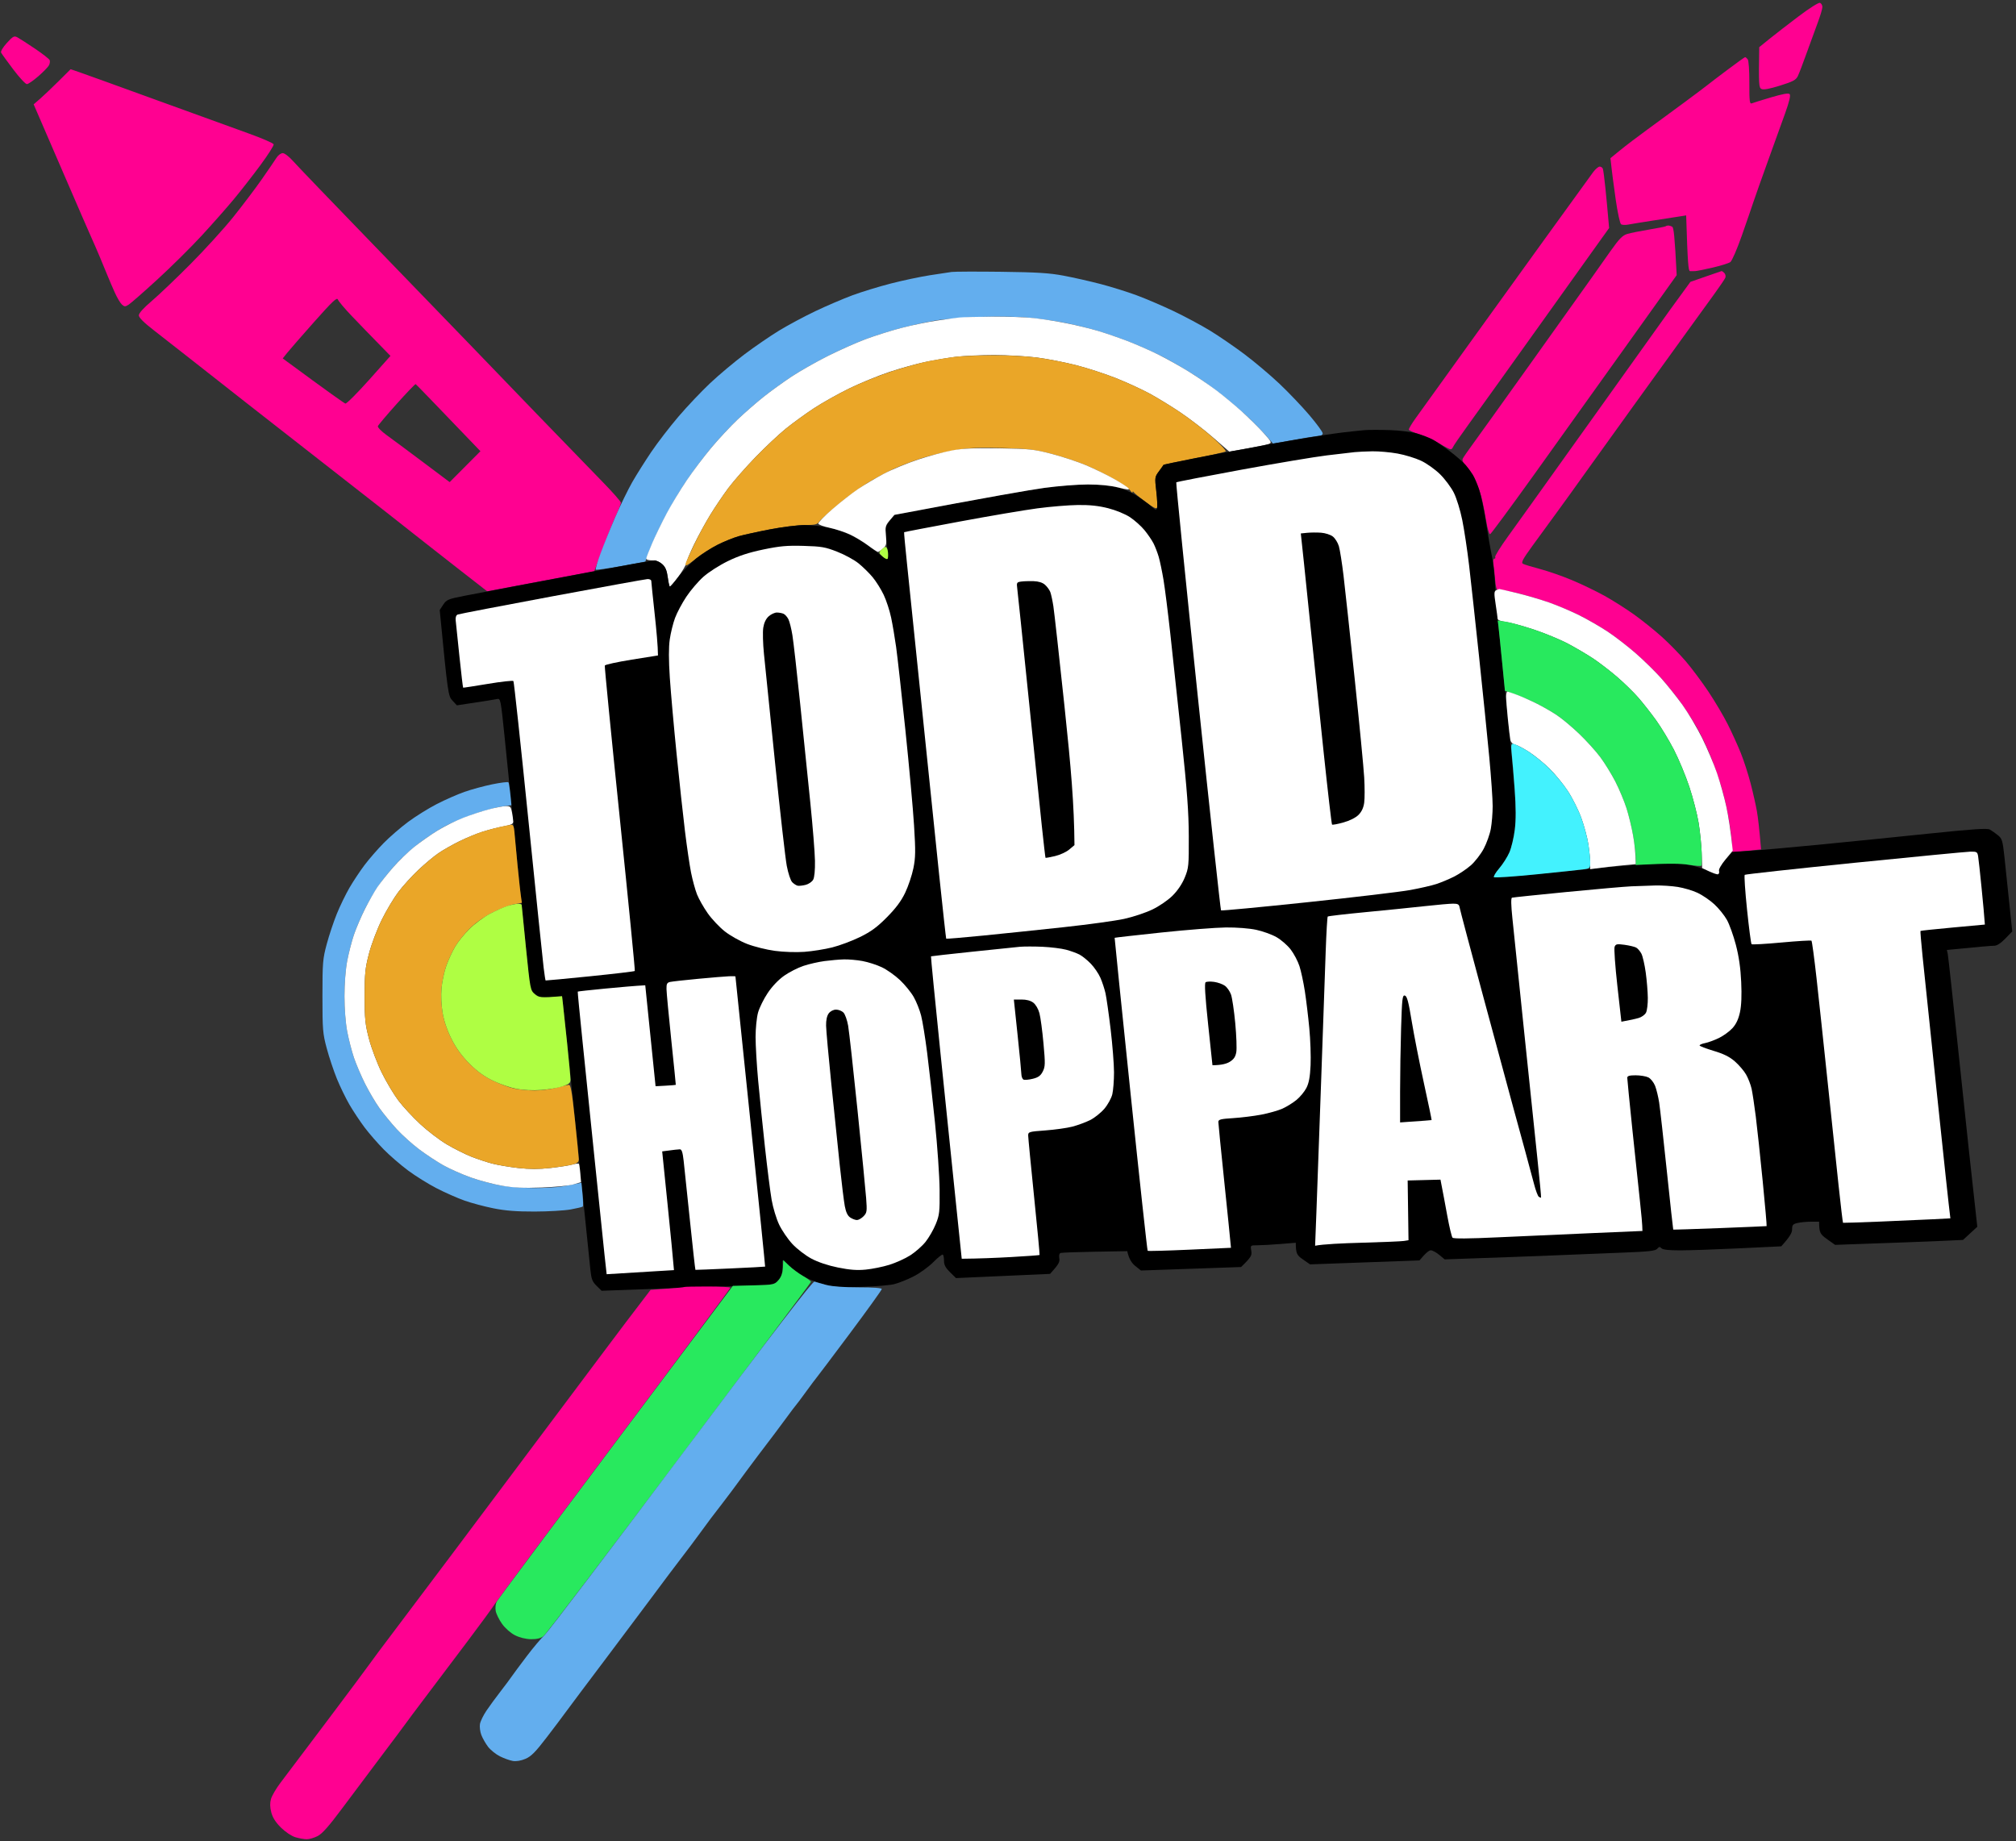 <svg xmlns="http://www.w3.org/2000/svg" viewBox="0 0 1198 1094" width="1198" height="1094">
	<rect x="0" y="0" width="1198" height="1094" fill="#333333" stroke="none"/>
	<style>
		tspan { white-space:pre }
		.shp0 { fill: #ff0191 } 
		.shp1 { fill: #63aeee } 
		.shp2 { fill: #ffffff } 
		.shp3 { fill: #eaa628 } 
		.shp4 { fill: #000000 } 
		.shp5 { fill: #affe43 } 
		.shp6 { fill: #28e95e } 
		.shp7 { fill: #43f2fe } 
	</style>
	<g id="Background copy">
		<path id="Path 0" fill-rule="evenodd" class="shp0" d="M1081.51 1.69C1082.28 1.98 1082.93 3.07 1082.95 4.11C1082.98 5.15 1081.69 9.49 1080.08 13.75C1078.48 18.01 1075.48 26.22 1073.42 32C1071.36 37.78 1069.07 43.74 1068.34 45.25C1067.22 47.54 1065.45 48.48 1057.75 50.88C1051.48 52.84 1047.94 53.48 1046.75 52.88C1045.21 52.11 1045.03 50.55 1045.42 28.03L1051.46 23.14C1054.78 20.45 1062.59 14.41 1068.81 9.71C1075.15 4.91 1080.73 1.39 1081.51 1.69ZM10.33 22.19C11.52 22.82 16.23 25.84 20.78 28.91C25.34 31.99 29.27 35.06 29.53 35.75C29.79 36.44 29.61 37.79 29.14 38.75C28.66 39.71 25.85 42.62 22.89 45.22C19.92 47.81 16.82 49.96 16 49.99C15.18 50.02 11.53 46.1 7.89 41.27C4.26 36.45 0.99 31.94 0.64 31.25C0.28 30.54 1.77 28.06 4.08 25.52C7.71 21.54 8.4 21.17 10.33 22.19ZM1037 33.96C1037.28 33.93 1037.97 34.49 1038.55 35.21C1039.16 35.96 1039.57 41.81 1039.55 49.26C1039.51 60.22 1039.71 61.93 1041 61.41C1041.83 61.08 1047 59.47 1052.5 57.84C1059.47 55.78 1062.8 55.2 1063.5 55.94C1064.17 56.65 1063.3 60.34 1060.83 67.25C1058.81 72.89 1054.15 85.83 1050.47 96C1046.8 106.17 1042.97 116.97 1041.97 120C1040.97 123.03 1037.87 132.03 1035.07 140C1032.28 147.97 1029.21 155.06 1028.25 155.74C1027.29 156.42 1022.67 157.87 1018 158.96C1013.33 160.05 1008.6 161.01 1007.5 161.09C1006.4 161.17 1004.94 161.18 1004.25 161.12C1003.33 161.03 1002.87 156.68 1002 128L998.75 128.52C996.96 128.81 989.88 129.91 983 130.96C976.13 132.01 969.15 133.14 967.5 133.47C965.85 133.79 963.97 133.7 963.31 133.28C962.66 132.85 961.22 126.2 960.12 118.5C959.02 110.8 957.86 102.14 957 94L962.81 89.25C966 86.64 973.25 81.13 978.93 77C984.6 72.88 994.7 65.46 1001.37 60.52C1008.04 55.58 1014.17 50.97 1015 50.27C1015.83 49.57 1021 45.63 1026.5 41.51C1032 37.39 1036.72 33.99 1037 33.96ZM41.96 41.13L47.23 42.93C50.13 43.92 70.5 51.28 92.5 59.28C114.5 67.28 139.19 76.23 147.37 79.17C155.55 82.1 162.41 85.06 162.62 85.75C162.83 86.44 159.25 92.06 154.67 98.25C150.1 104.44 142.98 113.55 138.86 118.5C134.74 123.45 126.2 133.13 119.87 140C113.54 146.88 101.72 158.57 93.61 166C85.5 173.43 77.8 180.18 76.51 181C74.42 182.33 73.97 182.33 72.47 181C71.54 180.18 69.66 177.03 68.29 174C66.92 170.97 64.99 166.47 63.99 164C63 161.53 60.86 156.35 59.23 152.5C57.61 148.65 55.36 143.47 54.23 141C53.1 138.53 46.45 123.22 39.45 107C32.46 90.78 25.22 74.01 20 62L23.75 58.76C25.81 56.97 30.75 52.28 34.73 48.32M168.02 91C169.13 91 171.86 93.11 174.25 95.82C176.59 98.47 198.52 121.31 222.99 146.57C247.45 171.83 272.65 197.9 278.99 204.5C285.32 211.11 303.32 229.78 318.98 246C334.65 262.23 352.3 280.45 358.22 286.5C364.13 292.55 368.97 298.06 368.98 298.75C368.99 299.44 367.59 303.04 365.87 306.75C364.15 310.46 360.58 319.35 353.12 339.5L341.81 341.62C335.59 342.78 321.27 345.46 289.5 351.38L273 338.53C263.93 331.46 254.93 324.41 253 322.87C251.07 321.32 240.72 313.17 230 304.75C219.28 296.33 202.63 283.32 193 275.83C183.38 268.34 163.35 252.69 148.5 241.05C133.65 229.4 116.83 216.19 111.12 211.69C105.41 207.18 96.63 200.33 91.62 196.44C85.51 191.72 82.5 188.73 82.5 187.39C82.5 186.13 85.28 183.03 90 179.02C94.13 175.53 104.49 165.65 113.03 157.08C121.57 148.51 133.07 135.88 138.59 129C144.1 122.13 151.76 112 155.6 106.5C159.44 101 163.36 95.26 164.31 93.75C165.26 92.24 166.93 91 168.02 91ZM170.75 209.57L168 213C195.91 233.54 204.57 239.64 205.26 239.81C205.94 239.97 212.24 233.67 219.27 225.81L232.03 211.5C219.9 199.1 213.04 191.99 208.94 187.69C204.85 183.4 201.19 179.05 200.81 178.03C200.25 176.52 197.67 178.94 186.81 191.16C179.49 199.39 172.26 207.68 170.75 209.57ZM224.55 253.25C224.31 253.94 226.67 256.34 229.8 258.6C232.94 260.85 242.63 268.05 251.36 274.6L267.21 286.5L285.5 268.13C256.06 237.42 247.28 228.39 247 228.26C246.72 228.13 241.65 233.42 235.74 240.01C229.83 246.6 224.8 252.56 224.55 253.25ZM950.61 99C951.37 99 952.22 99.56 952.48 100.25C952.75 100.94 953.45 106.22 954.03 112C954.62 117.78 955.35 125.42 956.21 135.5L945.83 150C940.12 157.97 930.06 172.06 923.47 181.3C916.89 190.54 908.8 201.85 905.5 206.44C902.2 211.02 895.45 220.46 890.5 227.42C885.55 234.38 877.51 245.56 872.64 252.28C867.76 259 863.6 265.06 863.39 265.75C863.17 266.44 862.55 267 862 267C861.45 267 858.41 265.42 855.25 263.49C852.09 261.56 846.8 259.13 843.5 258.09C840.2 257.05 837.37 255.82 837.21 255.35C837.05 254.88 838.87 251.8 841.25 248.5C843.64 245.2 848.98 237.78 853.13 232C857.27 226.22 867.64 211.82 876.15 200C884.67 188.18 903.49 162.07 917.98 142C932.46 121.92 945.42 104.04 946.76 102.25C948.11 100.46 949.84 99 950.61 99ZM991.42 134.02C992.01 134.02 993.06 134.36 993.74 134.77C994.56 135.26 995.2 140.11 996.37 163.5L966.38 205.5C949.89 228.6 925.17 263.16 911.45 282.29C897.73 301.42 886.05 317.24 885.5 317.43C884.95 317.62 883.91 314.12 883.19 309.64C882.46 305.16 881.19 298.8 880.35 295.5C879.52 292.2 877.71 287.25 876.34 284.5C874.98 281.75 872.65 278.27 871.18 276.78C869.41 274.98 868.75 273.54 869.25 272.53C869.66 271.69 872.07 268.19 874.59 264.75C877.12 261.31 893.16 238.93 910.24 215C927.33 191.07 943.37 168.56 945.9 164.97C948.43 161.38 953.42 154.3 957 149.25C962.21 141.88 964.19 139.85 967 139.02C968.92 138.44 974.77 137.27 980 136.41C985.23 135.56 989.69 134.66 989.92 134.43C990.15 134.19 990.82 134.01 991.42 134.02Z" />
		<path id="Path 1" class="shp1" d="M565.5 161.61C563.85 161.84 558 162.72 552.5 163.58C547 164.43 536.65 166.62 529.5 168.45C522.35 170.28 512 173.45 506.5 175.49C501 177.54 491.1 181.78 484.5 184.92C477.9 188.07 468.23 193.25 463 196.43C457.77 199.62 448.55 205.94 442.5 210.49C436.45 215.04 427.26 222.75 422.07 227.63C416.88 232.51 408.4 241.45 403.23 247.5C398.06 253.55 390.78 263 387.06 268.5C383.34 274 378.24 282.1 375.72 286.5C373.21 290.9 368.71 300.13 365.73 307C362.75 313.88 358.78 323.66 356.91 328.74C355.03 333.82 353.73 338.22 354 338.51C354.27 338.8 361.02 337.85 369 336.4L383.5 333.76C385.53 327.36 388.97 319.65 392.44 312.5C395.92 305.35 402.36 294.1 406.75 287.5C411.14 280.9 418.34 271.23 422.73 266C427.13 260.77 434.16 253.24 438.36 249.25C442.56 245.26 449.49 239.23 453.75 235.83C458.01 232.44 465.55 227 470.5 223.73C475.45 220.46 485.13 214.97 492 211.52C498.88 208.07 509 203.57 514.5 201.52C520 199.47 529.45 196.5 535.5 194.93C541.55 193.35 550.77 191.34 556 190.46C561.23 189.58 573.6 188.61 583.5 188.29C594.72 187.93 605.83 188.17 613 188.93C619.33 189.59 628.77 191.01 634 192.08C639.23 193.15 647.33 195.14 652 196.5C656.67 197.87 665.23 200.82 671 203.07C676.77 205.31 685.77 209.36 691 212.05C696.23 214.74 704.77 219.71 710 223.08C715.23 226.46 723.55 232.51 728.5 236.54C733.45 240.57 739.98 246.25 743.01 249.18C746.03 252.11 750.31 256.55 752.51 259.06L756.5 263.61C775.88 260.09 782.51 259.05 783.75 259.03C785.07 259.01 786 258.38 786 257.5C786 256.68 782.46 251.84 778.14 246.75C773.82 241.66 765.83 233.28 760.39 228.12C754.95 222.96 745.55 215.02 739.5 210.48C733.45 205.94 724.23 199.62 719 196.43C713.77 193.25 704.1 188.07 697.5 184.92C690.9 181.78 681 177.54 675.5 175.5C670 173.46 660.33 170.43 654 168.78C647.67 167.13 637.77 164.89 632 163.81C623.62 162.23 616.14 161.77 595 161.51C580.42 161.33 567.15 161.38 565.5 161.61Z" />
		<path id="Path 2" class="shp0" d="M1013.51 164.37L1004.52 167.5C995.2 180.21 988.45 189.6 983.5 196.58C978.55 203.55 971.8 213 968.5 217.58C965.2 222.15 957.29 233.23 950.91 242.2C944.54 251.16 933.03 267.27 925.33 278C917.63 288.73 909.75 299.75 907.81 302.5C905.87 305.25 900.62 312.56 896.14 318.75C891.66 324.94 888.23 330.45 888.5 331C888.77 331.55 888.55 332 888 332C887.45 332 887.2 333.24 887.44 334.75C887.68 336.26 888.13 340.54 888.44 344.25C888.77 348.25 889.41 350.8 890 350.5C890.55 350.23 895.16 350.96 900.25 352.13C905.34 353.3 914 355.81 919.5 357.71C925 359.6 933.55 363.17 938.5 365.63C943.45 368.1 951.1 372.52 955.5 375.45C959.9 378.38 967.33 384.13 972 388.21C976.67 392.29 983.32 398.75 986.77 402.57C990.21 406.38 995.47 412.88 998.45 417C1001.44 421.13 1005.94 428.1 1008.46 432.5C1010.98 436.9 1014.8 445 1016.95 450.5C1019.1 456 1021.97 464.32 1023.32 469C1024.67 473.68 1026.49 481.77 1027.36 487C1028.23 492.23 1029.06 498.75 1029.21 501.5L1029.48 506.5L1046.5 504.76C1045.46 492.16 1044.65 485.57 1044.02 482C1043.4 478.43 1041.72 471 1040.29 465.5C1038.86 460 1036.24 451.9 1034.47 447.5C1032.71 443.1 1029.23 435.45 1026.75 430.5C1024.27 425.55 1019.08 416.77 1015.22 411C1011.36 405.23 1005.31 397.13 1001.79 393C998.26 388.88 991.88 382.35 987.61 378.5C983.34 374.65 975.94 368.7 971.17 365.28C966.4 361.86 958.45 356.82 953.5 354.07C948.55 351.32 939.77 347.1 934 344.69C928.23 342.28 919.67 339.31 915 338.09C910.33 336.87 905.83 335.49 905 335.03C903.79 334.35 904.87 332.31 910.66 324.34C914.61 318.93 921.44 309.55 925.86 303.5C930.28 297.45 936.76 288.45 940.26 283.5C943.77 278.55 957.35 259.65 970.45 241.5C983.55 223.35 998.33 202.88 1003.3 196C1008.27 189.13 1015.12 179.68 1018.51 175C1021.91 170.32 1024.96 165.82 1025.28 165C1025.61 164.18 1025.34 162.93 1024.69 162.23C1024.03 161.54 1023.28 161.03 1023 161.1C1022.73 161.17 1018.45 162.64 1013.51 164.37Z" />
		<path id="Path 3" class="shp2" d="M570 188.68C568.08 188.88 562 189.71 556.5 190.54C551 191.36 541.55 193.33 535.5 194.91C529.45 196.49 520 199.47 514.5 201.52C509 203.57 498.88 208.07 492 211.52C485.13 214.97 475.45 220.46 470.5 223.73C465.55 227 458.01 232.44 453.75 235.83C449.49 239.23 442.56 245.26 438.36 249.25C434.16 253.24 427.14 260.77 422.75 266C418.37 271.23 411.74 280 408.02 285.5C404.3 291 398.98 299.77 396.19 305C393.4 310.23 389.51 318.21 387.56 322.75C385.6 327.29 384 331.45 384 332C384 332.55 385.57 333 387.5 333C389.71 333 391.93 333.83 393.53 335.25C395.37 336.89 396.26 338.96 396.78 342.86C397.18 345.81 397.73 348.38 398 348.58C398.27 348.78 400.52 346.2 403 342.85C405.48 339.49 407.64 335.79 407.8 334.63C407.97 333.46 410.07 328.45 412.47 323.5C414.88 318.55 419.18 310.68 422.04 306C424.9 301.32 429.77 294.13 432.85 290C435.94 285.88 443.2 277.61 448.98 271.64C454.77 265.67 462.88 258.06 467 254.72C471.13 251.39 478.55 245.99 483.5 242.73C488.45 239.47 497.9 234.15 504.5 230.92C511.1 227.69 521.9 223.25 528.5 221.05C535.1 218.85 544.77 216.17 550 215.08C555.23 213.99 563.33 212.63 568 212.05C572.67 211.47 582.91 211 590.75 211C598.59 211 610.06 211.66 616.25 212.47C622.44 213.27 632.9 215.32 639.5 217.01C646.1 218.7 656.67 222.14 663 224.64C669.33 227.15 678.33 231.27 683 233.8C687.67 236.32 696 241.42 701.5 245.12C707 248.82 715.77 255.57 721 260.12L730.5 268.38C746.77 265.57 752.51 264.36 753.75 263.88C755.93 263.03 755.84 262.82 750.84 257.25C748 254.09 742.26 248.41 738.09 244.63C733.91 240.85 727.13 235.21 723 232.1C718.88 228.99 711.45 223.94 706.5 220.87C701.55 217.8 693.45 213.26 688.5 210.79C683.55 208.32 675.23 204.66 670 202.65C664.77 200.65 656.9 197.94 652.5 196.63C648.1 195.32 639.77 193.29 634 192.13C628.23 190.98 619.45 189.58 614.5 189.02C609.55 188.47 598.3 188.08 589.5 188.17C580.7 188.25 571.92 188.48 570 188.68Z" />
		<path id="Path 4" class="shp3" d="M567 212.1C563.42 212.56 556.67 213.68 552 214.59C547.33 215.5 537.42 218.22 530 220.63C522.58 223.05 511.1 227.67 504.5 230.91C497.9 234.15 488.45 239.47 483.5 242.73C478.55 245.99 471.13 251.39 467 254.72C462.88 258.06 454.77 265.67 448.98 271.64C443.2 277.61 435.94 285.88 432.85 290C429.77 294.13 424.9 301.32 422.04 306C419.18 310.68 414.92 318.55 412.56 323.5C410.21 328.45 408 333.29 407.64 334.25C407.29 335.21 407.34 336.02 407.75 336.04C408.16 336.06 410.98 334.08 414 331.63C417.02 329.19 422.65 325.61 426.5 323.68C430.35 321.76 435.98 319.49 439 318.64C442.02 317.79 450.46 315.94 457.75 314.54C465.04 313.14 474.26 312 478.25 312C484.09 312.01 485.71 311.66 486.58 310.25C487.17 309.29 492.12 304.75 497.58 300.17C503.03 295.59 511.1 289.66 515.5 286.99C519.9 284.32 526.88 280.58 531 278.67C535.13 276.77 542.77 273.86 548 272.2C553.23 270.54 562.23 268.41 568 267.46C576.26 266.1 582.23 265.84 596 266.24C611.12 266.68 615.06 267.16 625 269.73C631.33 271.36 640.55 274.42 645.5 276.51C650.45 278.61 658.06 282.38 662.41 284.91C666.76 287.43 670.93 290.4 671.67 291.5C672.41 292.6 673.02 293.05 673.02 292.5C673.03 291.87 673.3 291.88 673.77 292.54C674.17 293.11 677.31 295.7 680.75 298.29C684.99 301.48 687.18 302.6 687.56 301.75C687.87 301.06 687.68 296.68 687.13 292C686.17 283.69 686.2 283.42 688.75 280C690.17 278.07 691.38 276.38 691.42 276.23C691.46 276.09 699.6 274.4 709.5 272.48C719.4 270.57 727.87 268.66 728.33 268.25C728.79 267.84 725.19 263.98 720.33 259.69C715.47 255.39 707 248.84 701.5 245.13C696 241.42 687.67 236.32 683 233.8C678.33 231.27 669.33 227.15 663 224.64C656.67 222.14 646.1 218.7 639.5 217.01C632.9 215.32 622.44 213.27 616.25 212.47C609.91 211.64 598.12 211.06 589.25 211.13C580.59 211.2 570.58 211.63 567 212.1Z" />
		<path id="Path 5" class="shp4" d="M811 255.6C808.52 255.8 802.45 256.45 797.5 257.04C792.55 257.64 781.98 259.25 774 260.62C766.02 261.99 758.38 263.29 757 263.51C755.63 263.72 750.9 264.61 746.5 265.49C742.1 266.36 736.02 267.47 733 267.95C729.98 268.43 719.4 270.43 709.5 272.4C699.6 274.36 691.46 276.09 691.42 276.23C691.38 276.38 690.17 278.07 688.75 280C686.2 283.42 686.17 283.69 687.13 292C687.68 296.68 687.86 301.18 687.55 302C687.07 303.25 686.6 303.14 684.74 301.38C683.51 300.21 679.8 297.45 676.5 295.25C672.71 292.71 667.92 290.61 663.5 289.53C659.09 288.45 652.62 287.83 646 287.85C640.23 287.87 628.75 288.81 620.5 289.94C612.25 291.08 588.85 295.14 568.5 298.98L531.5 305.96C527.28 311.03 526.06 313.4 526.06 314.5C526.06 315.6 526.5 319.76 527.03 323.75C527.56 327.74 527.77 331.45 527.5 332C527.23 332.55 523.96 330.52 520.25 327.48C516.54 324.45 510.35 320.39 506.5 318.47C502.65 316.55 496.35 314.31 492.5 313.5C488.65 312.7 482.24 312.03 478.25 312.02C474.26 312.01 465.04 313.14 457.75 314.54C450.46 315.94 442.02 317.79 439 318.64C435.98 319.49 430.35 321.76 426.5 323.69C422.65 325.62 416.8 329.38 413.5 332.04C410.2 334.71 405.48 339.6 403 342.91C400.52 346.23 398.27 348.78 398 348.58C397.73 348.38 397.18 345.81 396.78 342.86C396.26 338.96 395.37 336.89 393.53 335.25C392.14 334.01 390.1 333 389 333C387.9 333 374.06 335.45 358.25 338.45C342.44 341.45 319.82 345.72 308 347.95C296.18 350.18 281.77 352.93 276 354.06C266.29 355.97 265.34 356.36 263.4 359.31L261.3 362.5C266.14 412.56 266.33 413.6 268.87 416.33L271.5 419.15C288.55 416.6 294.4 415.64 295.5 415.38C297.4 414.92 297.61 415.96 299.78 437.2C301.04 449.46 304.74 486.05 308.02 518.5C311.29 550.95 314.21 579.98 314.51 583C314.98 587.72 315.51 588.84 318.28 590.9C321.17 593.06 322.15 593.24 327.75 592.65L334 592C334.8 598.59 338.43 633.58 342.57 674C346.72 714.42 350.43 750.57 350.81 754.31C351.39 760.07 351.96 761.58 354.5 764.08L357.5 767.04C395.48 765.56 416.63 764.88 429 764.58C441.38 764.27 453.64 763.79 456.25 763.51C459.94 763.11 461.45 762.39 463.03 760.25C464.35 758.47 465.06 756 465.03 753.25L465 749C472.36 755.31 476.75 758.22 479.5 759.54C482.25 760.87 487.43 762.68 491 763.57C496.04 764.82 500.76 765.09 512 764.73C519.98 764.48 528.64 763.76 531.25 763.13C533.86 762.51 539.04 760.46 542.75 758.58C546.46 756.71 551.75 752.9 554.5 750.13C557.25 747.35 559.84 745.29 560.25 745.54C560.66 745.79 560.99 747.46 560.98 749.25C560.97 751.67 561.88 753.39 564.53 756L568.1 759.5L624 757C629.24 751.3 629.85 749.82 629.49 747.75C629.19 746.07 629.48 744.84 630.25 744.58C630.94 744.34 640.13 744.01 650.68 743.83L669.86 743.5C670.87 748.19 672.64 750.7 674.57 752.25L678 755L737.5 752.93C743.61 747 744.04 745.99 743.56 743.25C743 740 743.01 740 747.25 740C749.59 740.01 755.67 739.67 760.76 739.25L770.01 738.5C770.04 744.98 770.67 745.93 774.27 748.43L778.5 751.35L843.5 749C847.38 744.34 849.29 742.99 850.25 742.99C851.21 743 853.46 744.21 855.25 745.69L858.5 748.39C891.83 747.25 911.4 746.51 923.5 746.01C935.6 745.51 954.05 744.77 964.5 744.36C979.87 743.77 983.75 743.33 984.81 742.06C985.87 740.81 986.36 740.75 987.31 741.77C988.12 742.63 991.71 743.03 998.5 743.03C1004 743.02 1019.75 742.48 1033.5 741.82L1058.5 740.63C1063.84 734.72 1064.95 732.47 1064.95 730.5C1064.95 727.93 1065.43 727.39 1068.23 726.74C1070.03 726.32 1073.64 725.98 1076.25 725.99L1081 726C1081 732.53 1081.63 733.45 1085.75 736.38L1090.5 739.76C1127.7 738.47 1144.8 737.81 1152.5 737.46L1166.5 736.83L1175 729C1171.97 702.26 1168.14 666.38 1164.53 632C1160.93 597.63 1157.75 568.38 1157.46 567L1156.93 564.5C1176.75 562.55 1183.63 562 1185 562.01C1186.65 562.02 1188.91 560.57 1191.63 557.76L1195.77 553.5C1192.96 526.38 1191.65 514 1191.05 508.5C1190.05 499.47 1189.68 498.29 1187.22 496.31C1185.73 495.11 1183.6 493.61 1182.5 492.98C1180.94 492.08 1172.95 492.61 1146.5 495.35C1127.8 497.29 1098.33 500.26 1081 501.95C1063.67 503.64 1045 505.29 1039.5 505.62L1029.5 506.22C1022.39 513.91 1021.1 516.1 1021.46 517.25C1021.76 518.21 1021.55 519.23 1021 519.5C1020.45 519.77 1017.86 518.92 1015.25 517.59C1012.64 516.26 1007.35 514.62 1003.5 513.95C998.73 513.1 991.73 512.92 981.5 513.37C973.25 513.73 948.95 515.83 927.5 518.04C906.05 520.24 888.18 521.7 887.78 521.27C887.39 520.85 888.81 518.48 890.93 516C893.06 513.52 895.78 509.25 896.97 506.5C898.16 503.75 899.6 497.68 900.17 493C900.89 487.06 900.88 479.98 900.12 469.5C899.52 461.25 896.78 433.13 894.03 407C891.27 380.88 888.8 354.55 888.53 348.5C888.25 342.45 887.37 334.35 886.56 330.5C885.74 326.65 884.16 317.54 883.04 310.25C881.92 302.96 880.1 294.3 879 291C877.9 287.7 876.21 283.73 875.25 282.17C874.29 280.62 872.38 278.02 871 276.39C869.63 274.77 865.35 271.03 861.5 268.1C857.65 265.16 852.92 261.96 851 260.99C849.08 260.02 845.02 258.49 842 257.59C838.98 256.69 831.77 255.79 826 255.59C820.23 255.4 813.48 255.4 811 255.6Z" />
		<path id="Path 6" class="shp2" d="M566 267.61C561.33 268.45 552.1 270.93 545.5 273.12C538.9 275.31 529.67 279.14 525 281.63C520.33 284.12 513.58 288.13 510 290.53C506.43 292.93 499.56 298.29 494.75 302.45C489.94 306.6 486.11 310.52 486.25 311.15C486.39 311.78 489.43 312.91 493 313.66C496.57 314.41 501.98 316.17 505 317.58C508.02 318.98 512.86 321.9 515.75 324.06C518.64 326.23 521.34 327.99 521.75 327.97C522.16 327.95 523.51 327.05 524.75 325.97C526.74 324.23 526.94 323.33 526.46 318.25C525.98 313.01 526.18 312.21 528.71 309.23L531.5 305.96C588.85 295.14 612.25 291.08 620.5 289.94C628.75 288.81 640.45 287.89 646.5 287.9C653.7 287.91 659.96 288.54 664.62 289.71C670.06 291.08 671.48 291.18 670.62 290.16C670.01 289.42 666.13 286.91 662 284.57C657.88 282.23 650.45 278.61 645.5 276.51C640.55 274.42 631.33 271.36 625 269.72C614.5 266.99 611.81 266.7 594 266.4C579.6 266.16 572.28 266.47 566 267.61ZM805 268.68C803.08 268.87 795.65 269.74 788.5 270.61C781.35 271.47 758.4 275.32 737.5 279.16C716.6 283 699.27 286.36 699 286.63C698.73 286.91 704.48 344.14 711.78 413.82C719.08 483.49 725.3 540.73 725.59 541C725.88 541.27 748.93 539.1 776.81 536.16C804.69 533.22 832.23 529.96 838 528.9C843.77 527.85 850.75 526.25 853.5 525.35C856.25 524.46 860.98 522.48 864 520.97C867.02 519.45 871.52 516.43 874 514.26C876.48 512.09 879.92 507.65 881.66 504.41C883.4 501.16 885.32 495.8 885.92 492.5C886.52 489.2 887.01 483.13 887.01 479C887.01 474.88 886.1 461.82 885 450C883.89 438.18 881.18 411.4 878.96 390.5C876.75 369.6 874.07 345.07 873.01 336C871.94 326.93 870.11 314.77 868.94 309C867.76 303.14 865.53 295.96 863.91 292.75C862.31 289.59 858.64 284.67 855.75 281.82C852.86 278.97 847.8 275.36 844.5 273.81C841.2 272.25 834.9 270.32 830.5 269.52C826.1 268.72 819.35 268.13 815.5 268.19C811.65 268.26 806.92 268.48 805 268.68ZM616.5 302.08C608.8 303.1 587.88 306.65 570 309.98C552.13 313.3 537.4 316.13 537.27 316.26C537.14 316.39 537.92 324.82 538.99 335C540.07 345.18 543.9 382.3 547.51 417.5C551.12 452.7 555.87 498.6 558.05 519.5C560.24 540.4 562.14 557.64 562.27 557.81C562.4 557.98 572.17 557.16 584 555.99C595.83 554.82 617.42 552.57 632 550.99C646.58 549.41 662.77 547.19 668 546.05C673.23 544.91 680.76 542.41 684.75 540.49C688.89 538.5 694.05 534.97 696.78 532.25C699.78 529.28 702.49 525.26 704.03 521.5C706.36 515.84 706.5 514.46 706.43 497C706.38 482.57 705.44 469.81 702.17 439C699.86 417.27 696.83 389.15 695.44 376.5C694.05 363.85 692.23 349.45 691.4 344.5C690.57 339.55 689.3 333.48 688.59 331C687.87 328.52 686.49 324.93 685.52 323C684.55 321.07 682.12 317.51 680.13 315.07C678.13 312.63 674.25 309.16 671.5 307.34C668.61 305.44 663.13 303.19 658.5 302.01C652.81 300.57 647.61 300.01 640.5 300.1C635 300.17 624.2 301.06 616.5 302.08Z" />
		<path id="Path 7" class="shp4" d="M776.75 316.62L773 317C773.75 323.59 775.79 343.27 778.01 365C780.24 386.73 784.09 423.63 786.57 447C789.04 470.38 791.29 489.73 791.56 490C791.83 490.27 794.86 489.72 798.28 488.76C802.05 487.71 805.59 485.93 807.27 484.26C809.14 482.4 810.25 480.03 810.67 477C811.01 474.52 811.01 467.77 810.67 462C810.34 456.23 807.8 429.9 805.03 403.5C802.26 377.1 799.27 349.43 798.38 342C797.49 334.57 796.25 326.75 795.63 324.61C795.01 322.47 793.38 319.86 792 318.8C790.63 317.74 787.48 316.73 785 316.56C782.52 316.38 778.81 316.41 776.75 316.62Z" />
		<path id="Path 8" class="shp2" d="M453.5 326.56C444.91 328.35 438.94 330.32 432.5 333.46C427.55 335.87 421.02 340.05 418 342.74C414.98 345.43 410.42 350.75 407.88 354.57C405.34 358.38 402.3 364.09 401.13 367.25C399.96 370.41 398.55 376.15 398 380C397.33 384.72 397.34 392.13 398.04 402.75C398.62 411.41 400.42 431.77 402.06 448C403.69 464.23 405.94 484.93 407.05 494C408.16 503.07 409.78 514.1 410.65 518.5C411.52 522.9 413.12 528.75 414.2 531.5C415.29 534.25 418.16 539.31 420.59 542.75C423.01 546.19 427.59 551.03 430.75 553.51C433.91 556 439.88 559.34 444 560.94C448.13 562.54 455.55 564.39 460.5 565.05C465.65 565.74 473.14 565.99 478 565.63C482.68 565.29 490.1 564.11 494.5 563.01C498.9 561.91 506.32 559.14 511 556.85C517.6 553.62 521.19 550.99 527.03 545.09C532.38 539.69 535.52 535.48 537.9 530.5C539.74 526.65 541.93 520.13 542.77 516C544.07 509.61 544.13 505.84 543.17 490.5C542.56 480.6 540.22 454.95 537.99 433.5C535.75 412.05 533.29 390 532.52 384.5C531.75 379 530.42 371.13 529.55 367C528.69 362.88 526.7 356.8 525.14 353.5C523.58 350.2 520.62 345.48 518.56 343C516.5 340.52 512.72 336.81 510.16 334.75C507.6 332.68 501.9 329.58 497.5 327.86C490.42 325.08 488.13 324.69 477.5 324.39C467.64 324.11 463.36 324.5 453.5 326.56Z" />
		<path id="Path 9" class="shp5" d="M523.65 326.75C522.11 328.38 522.17 328.65 524.5 330.75C525.88 331.99 527.22 332.55 527.5 332C527.77 331.45 527.85 329.65 527.66 328C527.47 326.35 526.86 325 526.3 325C525.75 325 524.55 325.79 523.65 326.75Z" />
		<path id="Path 10" class="shp2" d="M328 354.41C298.02 360 272.82 364.85 272 365.18C271.05 365.56 270.61 366.82 270.79 368.64C270.95 370.21 271.95 379.82 273.01 390C274.08 400.18 275.07 408.57 275.22 408.65C275.38 408.73 282.02 407.71 290 406.38C297.98 405.04 304.77 404.3 305.1 404.73C305.43 405.15 309.4 441.95 313.91 486.5C318.43 531.05 322.54 570.88 323.05 575C323.55 579.13 324.09 582.57 324.23 582.65C324.38 582.73 336.27 581.6 350.66 580.15C365.06 578.69 377.01 577.27 377.23 577C377.46 576.73 373.45 536 368.34 486.5C363.23 437 359.2 396.05 359.4 395.5C359.59 394.95 366.78 393.38 375.38 392L391 389.5C390.97 384.07 390.08 374.4 389 364.5C387.92 354.6 387.03 345.94 387.02 345.25C387.01 344.56 385.99 344.05 384.75 344.12C383.51 344.19 357.98 348.82 328 354.41Z" />
		<path id="Path 11" class="shp4" d="M606.75 345.6C604.2 345.97 604.04 346.27 604.5 349.75C604.77 351.81 607.71 380.05 611.02 412.5C614.33 444.95 617.95 480.05 619.06 490.5C620.17 500.95 621.17 509.61 621.29 509.75C621.41 509.88 623.91 509.43 626.86 508.75C629.82 508.06 633.64 506.31 635.36 504.86L638.5 502.21C638.31 478.04 636.48 456.57 632.6 420C629.48 390.57 626.49 363.69 625.96 360.25C625.43 356.81 624.6 352.99 624.11 351.75C623.63 350.51 622.22 348.6 620.99 347.5C619.51 346.18 617.17 345.45 614.13 345.35C611.58 345.27 608.26 345.38 606.75 345.6Z" />
		<path id="Path 12" class="shp2" d="M889.06 350.77C887.84 351.39 887.8 352.67 888.77 359C889.4 363.13 889.93 367.06 889.96 367.75C889.98 368.48 891.96 369.23 894.75 369.57C897.36 369.88 904.9 371.93 911.5 374.12C918.1 376.31 927.33 380.14 932 382.63C936.67 385.12 943.42 389.11 947 391.5C950.58 393.89 956.88 398.75 961 402.29C965.13 405.84 970.8 411.39 973.61 414.62C976.42 417.85 981.15 423.88 984.12 428C987.09 432.13 991.85 440 994.7 445.5C997.54 451 1001.66 460.9 1003.86 467.5C1006.05 474.1 1008.55 483.77 1009.41 489C1010.27 494.23 1011.09 502.4 1011.23 507.17L1011.5 515.85C1018.09 519.07 1020.45 519.77 1021 519.5C1021.55 519.23 1021.77 518.33 1021.5 517.5C1021.22 516.66 1022.91 513.69 1025.35 510.75L1029.69 505.5C1028.4 493.1 1027.07 485 1025.9 479.5C1024.73 474 1022.23 465 1020.35 459.5C1018.46 454 1014.46 444.55 1011.46 438.5C1008.46 432.45 1003.19 423.59 999.75 418.81C996.31 414.03 990.58 406.85 987 402.87C983.42 398.88 976.67 392.28 972 388.2C967.33 384.12 959.9 378.38 955.5 375.45C951.1 372.52 943.45 368.1 938.5 365.64C933.55 363.18 925.45 359.75 920.5 358.01C915.55 356.28 907 353.77 901.5 352.43C896 351.1 891.27 350.01 891 350.02C890.73 350.02 889.85 350.36 889.06 350.77Z" />
		<path id="Path 13" class="shp4" d="M456.79 366.25C455.15 367.71 454.03 370.07 453.57 373C453.18 375.48 453.36 382.45 453.97 388.5C454.57 394.55 457.53 423.57 460.55 453C463.56 482.43 466.7 510.1 467.53 514.5C468.38 518.98 469.8 523.27 470.77 524.25C471.72 525.21 473.18 526.15 474 526.33C474.82 526.51 476.96 526.28 478.75 525.83C480.54 525.37 482.55 523.99 483.23 522.75C483.98 521.37 484.39 517.03 484.29 511.5C484.21 506.55 482.96 491.02 481.53 477C480.1 462.98 477.38 436.43 475.48 418C473.58 399.57 471.52 381.35 470.89 377.5C470.27 373.65 469.2 369.38 468.52 368C467.84 366.63 466.54 365.16 465.64 364.75C464.74 364.34 462.94 364 461.65 364C460.36 364 458.17 365.01 456.79 366.25Z" />
		<path id="Path 14" class="shp6" d="M890.43 372.12C890.67 373.98 891.64 383.38 892.58 393L894.29 410.5C902.98 413.41 908.65 415.83 912.5 417.75C916.35 419.68 921.98 422.88 925 424.87C928.02 426.87 934.03 431.87 938.35 436C942.67 440.12 948.37 446.43 951.02 450C953.67 453.57 957.68 460.1 959.94 464.5C962.2 468.9 965.16 475.99 966.53 480.25C967.89 484.51 969.68 491.94 970.51 496.75C971.34 501.56 972.02 507.41 972.01 509.75L972 514C991.95 512.96 999.1 513.15 1003.5 513.88C1007.35 514.52 1010.73 514.77 1011 514.44C1011.27 514.11 1011.37 510.39 1011.21 506.17C1011.05 501.95 1010.23 494.23 1009.39 489C1008.54 483.77 1006.05 474.1 1003.86 467.5C1001.66 460.9 997.54 451 994.7 445.5C991.85 440 987.09 432.13 984.12 428C981.15 423.88 976.42 417.85 973.61 414.62C970.8 411.39 965.13 405.84 961 402.29C956.88 398.75 950.58 393.89 947 391.5C943.42 389.11 936.67 385.12 932 382.63C927.33 380.14 918.1 376.31 911.5 374.12C904.9 371.93 897.36 369.82 894.75 369.44L890 368.73" />
		<path id="Path 15" class="shp2" d="M895 414C895 415.65 895.47 421.61 896.04 427.25C896.61 432.89 897.29 438.51 897.54 439.75C897.81 441.08 898.92 442.18 900.25 442.45C901.49 442.7 905.2 444.63 908.5 446.75C911.8 448.87 917.25 453.28 920.6 456.55C923.96 459.82 928.93 465.88 931.64 470C934.36 474.13 937.97 481.32 939.67 486C941.38 490.68 943.28 497.76 943.89 501.75C944.5 505.74 944.99 510.69 944.99 512.75L944.97 516.5C953.13 515.39 959.22 514.71 963.76 514.28L972.02 513.5C972.02 507.3 971.34 501.56 970.51 496.75C969.68 491.94 967.89 484.51 966.53 480.25C965.16 475.99 962.2 468.9 959.94 464.5C957.68 460.1 953.67 453.57 951.02 450C948.37 446.43 942.67 440.12 938.35 436C934.03 431.87 928.02 426.87 925 424.88C921.98 422.88 916.69 419.85 913.25 418.13C909.81 416.41 904.64 414.1 901.75 413C898.86 411.9 896.16 411 895.75 411C895.34 411 895 412.35 895 414Z" />
		<path id="Path 16" class="shp7" d="M898.32 447.75C898.66 450.91 899.46 460.48 900.08 469C900.87 479.94 900.9 487 900.17 493C899.6 497.68 898.16 503.75 896.97 506.5C895.78 509.25 893.06 513.52 890.93 516C888.81 518.48 887.39 520.85 887.78 521.28C888.18 521.7 899.75 520.92 913.5 519.53C927.25 518.14 939.96 516.78 941.75 516.5C944.7 516.05 945 515.68 945 512.5C945 510.57 944.5 505.74 943.89 501.75C943.28 497.76 941.38 490.68 939.67 486C937.97 481.32 934.36 474.13 931.66 470C928.95 465.88 923.7 459.57 919.98 456C916.26 452.43 910.36 447.81 906.86 445.74C903.36 443.68 899.87 441.99 899.09 441.99C897.98 442 897.82 443.18 898.32 447.75Z" />
		<path id="Path 17" class="shp1" d="M292.47 466.09C287.54 467.1 280.13 469.11 276 470.57C271.88 472.02 264.45 475.29 259.5 477.84C254.55 480.39 246.9 485.16 242.5 488.43C238.1 491.7 231.57 497.35 228 500.98C224.43 504.61 219.31 510.49 216.64 514.04C213.97 517.59 209.95 523.65 207.7 527.5C205.46 531.35 202.07 538.33 200.17 543C198.28 547.67 195.57 555.77 194.17 561C191.8 569.8 191.61 572.08 191.61 592C191.61 611.92 191.8 614.2 194.17 623C195.57 628.23 198.28 636.33 200.17 641C202.07 645.67 205.46 652.65 207.7 656.5C209.95 660.35 213.97 666.41 216.64 669.96C219.31 673.51 224.43 679.39 228 683.02C231.57 686.65 238.1 692.3 242.5 695.57C246.9 698.84 254.55 703.6 259.5 706.15C264.45 708.7 271.88 711.98 276 713.44C280.13 714.9 287.89 716.98 293.25 718.05C300.36 719.47 307 719.99 317.75 719.96C325.86 719.94 335.49 719.38 339.14 718.71C342.79 718.05 346.01 717.27 346.3 717C346.58 716.73 346.52 713.42 346.16 709.67L345.5 702.83C340.85 703.83 337.02 704.54 334 705.05C330.98 705.57 323.55 706 317.5 706C311.45 706.01 302.56 705.34 297.75 704.51C292.94 703.68 284.84 701.52 279.75 699.7C274.66 697.89 267.35 694.64 263.5 692.49C259.65 690.34 253.13 686.04 249 682.93C244.88 679.83 238.87 674.41 235.65 670.89C232.43 667.38 227.86 661.8 225.5 658.5C223.14 655.2 219.29 648.67 216.94 644C214.6 639.33 211.62 632.35 210.32 628.5C209.02 624.65 207.23 617.67 206.33 613C205.37 607.96 204.7 599.41 204.7 592C204.7 584.59 205.37 576.04 206.33 571C207.23 566.33 209.02 559.35 210.32 555.5C211.62 551.65 214.6 544.67 216.94 540C219.29 535.33 223.14 528.8 225.5 525.5C227.86 522.2 232.43 516.62 235.65 513.11C238.87 509.59 244.88 504.17 249 501.07C253.13 497.96 259.65 493.65 263.5 491.48C267.35 489.32 275.45 485.86 281.5 483.79C287.55 481.73 295.07 479.69 298.2 479.27L303.91 478.5C303 468.43 302.45 465.22 302.09 464.88C301.74 464.54 297.41 465.08 292.47 466.09Z" />
		<path id="Path 18" class="shp2" d="M290.5 480.95C286.65 481.96 279.9 484.17 275.5 485.87C271.1 487.56 264.13 491.03 260 493.57C255.88 496.11 249.57 500.53 246 503.4C242.43 506.27 236.79 511.74 233.48 515.56C230.17 519.38 226.06 524.52 224.35 527C222.64 529.48 219.31 535.33 216.96 540C214.61 544.67 211.62 551.65 210.32 555.5C209.02 559.35 207.23 566.33 206.33 571C205.37 576.04 204.7 584.59 204.7 592C204.7 599.41 205.37 607.96 206.33 613C207.23 617.67 209.02 624.65 210.32 628.5C211.62 632.35 214.6 639.33 216.94 644C219.29 648.67 223.14 655.2 225.5 658.5C227.86 661.8 232.43 667.38 235.65 670.89C238.87 674.41 244.88 679.83 249 682.93C253.13 686.04 259.65 690.34 263.5 692.49C267.35 694.64 274.66 697.89 279.75 699.7C284.84 701.52 293.16 703.73 298.25 704.61C305.21 705.82 311.09 706.09 322 705.68C329.98 705.37 338.47 704.54 340.88 703.81L345.25 702.5C344.67 694.51 344.27 691.94 344 691.62C343.73 691.31 341.93 691.5 340 692.05C338.07 692.59 332.23 693.51 327 694.09C320.33 694.83 314.67 694.83 308 694.09C302.77 693.51 295.8 692.32 292.5 691.46C289.2 690.59 283.57 688.72 280 687.31C276.43 685.9 269.97 682.66 265.65 680.12C261.33 677.58 254.17 672.13 249.73 668C245.3 663.88 239.46 657.58 236.75 654C234.05 650.42 229.61 643 226.9 637.5C224.18 632 220.77 623 219.32 617.5C217.02 608.76 216.69 605.54 216.69 592C216.69 578.46 217.02 575.24 219.32 566.5C220.77 561 224.18 552 226.9 546.5C229.61 541 234.06 533.58 236.77 530C239.48 526.42 244.81 520.57 248.6 516.98C252.4 513.4 257.75 508.92 260.5 507.03C263.25 505.15 268.88 501.94 273 499.92C277.13 497.89 283.43 495.31 287 494.18C290.57 493.05 296.09 491.65 299.25 491.06C303.66 490.25 305 489.59 304.99 488.25C304.98 487.29 304.65 484.8 304.24 482.73C303.58 479.35 303.19 478.97 300.5 479.04C298.85 479.08 294.35 479.94 290.5 480.95Z" />
		<path id="Path 19" class="shp3" d="M297 491.43C293.98 492.1 289.02 493.45 286 494.44C282.98 495.43 277.13 497.89 273 499.92C268.88 501.94 263.25 505.15 260.5 507.03C257.75 508.92 252.4 513.4 248.6 516.98C244.81 520.57 239.48 526.42 236.77 530C234.06 533.58 229.61 541 226.9 546.5C224.18 552 220.77 561 219.32 566.5C217.02 575.24 216.69 578.46 216.69 592C216.69 605.54 217.02 608.76 219.32 617.5C220.77 623 224.18 632 226.9 637.5C229.61 643 234.05 650.42 236.75 654C239.46 657.58 245.3 663.88 249.73 668C254.17 672.13 261.33 677.58 265.65 680.12C269.97 682.66 276.43 685.9 280 687.31C283.57 688.72 289.2 690.59 292.5 691.46C295.8 692.32 302.77 693.51 308 694.09C314.69 694.84 320.31 694.83 327 694.08C332.23 693.5 338.19 692.57 340.25 692.01C343.2 691.21 343.99 690.52 343.94 688.75C343.91 687.51 342.89 677.05 341.66 665.5C339.86 648.53 339.16 644.53 337.97 644.65C337.16 644.73 333.8 645.52 330.5 646.4C327.2 647.29 321.46 648.01 317.75 648.01C314.04 648 308.64 647.51 305.75 646.9C302.86 646.3 297.13 644.19 293 642.22C287.69 639.69 283.59 636.72 278.95 632.07C274.46 627.57 271.12 622.98 268.35 617.5C265.76 612.37 263.85 606.81 263.03 602C262.25 597.49 261.99 591.61 262.37 587.25C262.72 583.26 264.02 577.19 265.27 573.75C266.52 570.31 268.87 565.25 270.49 562.5C272.1 559.75 275.92 555.01 278.96 551.96C282.42 548.51 287.51 544.89 292.5 542.35C296.9 540.11 302.67 537.87 305.31 537.39L310.13 536.5C309.27 531.08 308.34 522.52 307.52 514C306.69 505.48 305.87 496.59 305.69 494.25C305.46 491.32 304.92 490.03 303.93 490.1C303.14 490.16 300.02 490.75 297 491.43Z" />
		<path id="Path 20" class="shp2" d="M1102 512.72C1066.53 516.31 1037.18 519.53 1036.8 519.87C1036.41 520.22 1037.03 529.5 1038.17 540.5C1039.31 551.5 1040.52 560.76 1040.87 561.08C1041.22 561.41 1049.23 560.96 1058.68 560.08C1068.13 559.21 1076.12 558.73 1076.45 559C1076.78 559.27 1078.14 569.4 1079.49 581.5C1080.83 593.6 1083.78 621.05 1086.02 642.5C1088.27 663.95 1091.2 691.63 1092.52 704C1093.84 716.38 1095.06 726.57 1095.21 726.65C1095.37 726.73 1105.17 726.41 1117 725.94C1128.83 725.46 1143.11 724.83 1148.75 724.54L1159 724C1158.23 718.19 1154.84 686.35 1150.97 649.5C1147.1 612.65 1143.27 575.98 1142.45 568C1141.64 560.02 1141.09 553.37 1141.24 553.21C1141.38 553.05 1150.05 552.13 1160.5 551.17L1179.5 549.42C1179.2 544.83 1178.41 536.3 1177.53 527.5C1176.66 518.7 1175.74 510.26 1175.48 508.75C1175.04 506.24 1174.64 506.01 1170.75 506.1C1168.41 506.16 1137.47 509.14 1102 512.72ZM969.5 526.69C965.65 526.85 948.33 528.37 931 530.06C913.67 531.75 899.05 533.27 898.5 533.45C897.84 533.66 897.92 537.82 898.73 545.63C899.4 552.16 902.45 581.58 905.5 611C908.56 640.42 912.18 675.08 913.54 688C914.91 700.92 915.91 711.59 915.77 711.69C915.62 711.8 915.02 711.58 914.44 711.19C913.85 710.81 912.56 707.35 911.57 703.5C910.58 699.65 908.28 691.1 906.46 684.5C904.64 677.9 901.32 665.75 899.07 657.5C896.83 649.25 888.86 619.77 881.36 592C873.87 564.23 867.57 540.49 867.37 539.25C867.07 537.42 866.35 537 863.5 537C861.58 537 854.04 537.66 846.75 538.47C839.46 539.28 823.6 540.88 811.5 542.04C799.4 543.2 789.27 544.37 789 544.66C788.73 544.94 788.18 554.24 787.79 565.33C787.4 576.43 786.17 611.38 785.06 643C783.95 674.63 782.7 709.45 782.27 720.39L781.5 740.28C786.15 739.35 797.4 738.81 809.5 738.48C821.6 738.15 832.74 737.68 834.25 737.44L837 737L836.5 701.5L856 701C857.44 708.36 858.85 715.9 860.05 722.5C861.26 729.1 862.66 734.95 863.16 735.5C863.78 736.17 872.83 736.09 890.29 735.27C904.71 734.59 929.89 733.46 946.25 732.77L976.01 731.5C976 728.01 975.34 721.04 974.53 713.75C973.72 706.46 971.69 687.34 970.03 671.25C968.36 655.16 967 641.33 967 640.5C967 639.37 968.22 639 972 639C974.75 639 978.14 639.56 979.53 640.25C980.91 640.94 982.71 643.19 983.53 645.25C984.34 647.31 985.43 651.81 985.96 655.25C986.48 658.69 988.54 677.02 990.52 696C992.5 714.98 994.21 730.58 994.31 730.68C994.42 730.78 1006.88 730.38 1022 729.8C1037.13 729.21 1049.64 728.68 1049.8 728.62C1049.97 728.55 1048.93 716.58 1047.49 702C1046.05 687.42 1044.2 670.1 1043.37 663.5C1042.54 656.9 1041.42 649.48 1040.88 647C1040.33 644.52 1038.85 640.7 1037.58 638.5C1036.32 636.3 1033.3 632.79 1030.89 630.7C1027.72 627.95 1024.21 626.22 1018.25 624.45C1013.71 623.1 1009.99 621.66 1009.98 621.25C1009.97 620.84 1011.43 620.21 1013.23 619.86C1015.03 619.51 1018.71 618.16 1021.41 616.86C1024.1 615.56 1027.74 612.92 1029.49 611C1031.7 608.57 1033.07 605.67 1033.97 601.5C1034.83 597.49 1035.07 591.53 1034.7 583.5C1034.33 575.3 1033.32 568.33 1031.54 561.5C1030.1 556 1027.71 549.31 1026.21 546.63C1024.72 543.95 1021.36 539.79 1018.75 537.38C1016.14 534.97 1011.64 531.9 1008.75 530.55C1005.86 529.21 1000.58 527.63 997 527.06C993.42 526.49 987.35 526.1 983.5 526.2C979.65 526.31 973.35 526.53 969.5 526.69Z" />
		<path id="Path 21" class="shp5" d="M301.5 538.38C299.3 539.07 294.58 541.18 291.01 543.06C287.45 544.95 282.03 548.98 278.98 552C275.92 555.02 272.1 559.75 270.49 562.5C268.87 565.25 266.52 570.31 265.27 573.75C264.02 577.19 262.72 583.26 262.37 587.25C261.99 591.61 262.25 597.49 263.03 602C263.85 606.81 265.76 612.37 268.35 617.5C271.12 622.98 274.46 627.57 278.95 632.07C283.56 636.7 287.72 639.71 293 642.24C297.13 644.22 303.43 646.4 307 647.07C310.82 647.8 316.79 648.07 321.5 647.73C325.9 647.41 331.64 646.45 334.25 645.58C338.23 644.26 339 643.59 339 641.5C339 640.13 338.1 630.34 337 619.75C335.91 609.16 334.78 598.59 334.5 596.25L334 592C321.23 593.02 320.21 592.83 317.82 590.79C315.19 588.55 315.08 587.97 312.58 563.5C311.17 549.75 310.01 538.16 310.01 537.75C310 537.34 308.99 537.03 307.75 537.07C306.51 537.1 303.7 537.7 301.5 538.38Z" />
		<path id="Path 22" class="shp2" d="M690 554.16C674.88 555.77 662.44 557.17 662.37 557.29C662.3 557.4 666.57 599.2 671.87 650.17C677.17 701.14 681.73 743.04 682 743.28C682.27 743.53 693.52 743.22 707 742.61L731.5 741.5C731.02 736.08 729.34 719.65 727.45 701.5C725.55 683.35 724.01 667.71 724 666.75C724 665.26 725.29 664.92 732.75 664.45C737.56 664.15 745.1 663.21 749.5 662.38C753.9 661.54 759.52 659.95 762 658.85C764.48 657.74 768.25 655.41 770.39 653.67C772.53 651.93 775.2 648.7 776.33 646.5C777.82 643.58 778.49 639.94 778.81 633C779.04 627.77 778.71 617.88 778.05 611C777.4 604.13 776.21 594.23 775.4 589C774.59 583.77 773.16 577.1 772.21 574.16C771.27 571.22 768.92 566.76 767 564.26C765.08 561.75 761.25 558.42 758.5 556.87C755.75 555.31 750.35 553.36 746.5 552.54C742.4 551.66 734.94 551.08 728.5 551.14C722.45 551.21 705.13 552.56 690 554.16Z" />
		<path id="Path 23" class="shp4" d="M959.48 562.62C959.06 563.66 959.8 574.1 961.11 585.82L963.5 607.15C968.92 606.18 971.96 605.47 973.75 604.95C975.54 604.43 977.51 602.99 978.14 601.75C978.77 600.51 979.25 596.58 979.21 593C979.17 589.42 978.62 582.67 977.98 578C977.34 573.33 976.18 568.26 975.41 566.75C974.63 565.24 973.21 563.59 972.25 563.08C971.29 562.58 968.19 561.84 965.37 561.45C960.9 560.84 960.14 560.99 959.48 562.62Z" />
		<path id="Path 24" class="shp2" d="M606 562.63C603.52 562.86 590.7 564.18 577.5 565.58C564.3 566.97 553.39 568.2 553.24 568.3C553.1 568.41 555.67 594.6 558.94 626.5C562.22 658.4 566.38 698.79 568.2 716.25L571.5 748.01C581.58 747.93 591.92 747.5 601 746.99C610.08 746.48 617.62 745.93 617.76 745.78C617.91 745.63 616.45 730.09 614.51 711.25C612.58 692.41 611 675.99 610.99 674.75C610.99 672.61 611.49 672.46 621.24 671.75C626.88 671.33 634.09 670.32 637.25 669.5C640.41 668.67 645.14 666.94 647.75 665.64C650.36 664.34 654.18 661.31 656.24 658.89C658.31 656.46 660.43 652.6 660.99 650.25C661.54 647.91 662 642.06 662 637.25C661.99 632.44 661.09 620.96 660 611.75C658.9 602.54 657.52 592.86 656.94 590.25C656.35 587.64 654.98 583.48 653.89 581C652.8 578.52 650.24 574.78 648.2 572.67C646.17 570.56 643.15 568.13 641.5 567.26C639.85 566.4 636.25 565.09 633.5 564.36C630.75 563.63 624.45 562.85 619.5 562.62C614.55 562.4 608.48 562.41 606 562.63ZM490 571.11C486.43 571.58 480.8 572.86 477.5 573.96C474.2 575.05 469.02 577.68 466 579.81C462.6 582.2 458.86 586.12 456.21 590.09C453.85 593.61 451.26 598.86 450.46 601.75C449.66 604.64 449 611.16 449 616.25C449.01 621.34 449.69 632.92 450.52 642C451.36 651.08 453.17 668.85 454.55 681.5C455.94 694.15 457.73 708.33 458.54 713C459.35 717.67 461.36 724.31 463.01 727.75C464.65 731.19 468.19 736.36 470.87 739.25C473.56 742.14 478.62 746.03 482.12 747.91C486.16 750.06 491.99 752.02 498 753.23C505.03 754.65 509.32 754.97 514.5 754.46C518.35 754.09 524.65 752.8 528.5 751.61C532.35 750.42 537.95 747.88 540.94 745.97C543.93 744.06 548 740.48 549.98 738C551.96 735.52 554.69 730.8 556.04 727.5C558.28 722.01 558.48 720.26 558.36 707C558.28 699.02 557.04 681.02 555.6 667C554.15 652.98 552.06 634.3 550.94 625.5C549.82 616.7 548.22 606.8 547.37 603.5C546.53 600.2 544.56 595.25 543 592.5C541.45 589.75 537.77 585.22 534.84 582.44C531.9 579.65 527.02 576.21 524 574.78C520.98 573.35 515.8 571.69 512.5 571.09C509.2 570.48 504.25 570.05 501.5 570.12C498.75 570.19 493.57 570.64 490 571.11ZM415 581.65C407.02 582.4 399.49 583.24 398.25 583.51C396.39 583.91 396.01 584.65 396.06 587.75C396.1 589.81 397.38 603.42 398.9 618C400.43 632.58 401.64 644.58 401.59 644.67C401.54 644.76 398.82 644.99 395.53 645.17L389.57 645.5L383.44 585.5C377.29 585.84 368.3 586.63 359.5 587.48C350.7 588.33 343.42 589.13 343.32 589.26C343.22 589.39 344.46 602.33 346.08 618C347.7 633.67 351.05 666.3 353.52 690.5C355.98 714.7 358.56 739.61 359.25 745.85L360.5 757.2C375.23 756.29 384.23 755.74 390 755.4L400.5 754.77C399.99 748.36 398.42 732.48 396.67 715.35L393.5 684.21C400.48 683.26 403.18 682.98 404 682.98C405.11 682.98 405.69 684.73 406.25 689.74C406.66 693.46 408.35 709.55 410.01 725.5C411.66 741.45 413.12 754.55 413.26 754.61C413.39 754.67 422.73 754.29 434 753.78C445.27 753.27 454.58 752.77 454.67 752.68C454.76 752.58 450.84 713.8 445.95 666.5C441.06 619.2 437.05 580.39 437.03 580.25C437.01 580.11 435.31 580.06 433.25 580.14C431.19 580.22 422.98 580.9 415 581.65Z" />
		<path id="Path 25" class="shp4" d="M716.43 583.72C715.68 584.27 716.13 591.75 717.93 608.76L720.5 633.01C725.92 633 728.96 632.09 730.75 631C733.16 629.52 734.17 628.03 734.66 625.25C735.02 623.19 734.74 615.42 734.04 608C733.34 600.58 732.21 592.92 731.52 591C730.84 589.08 729.2 586.73 727.89 585.78C726.57 584.83 723.7 583.8 721.5 583.49C719.3 583.18 717.02 583.28 716.43 583.72ZM832.6 610.84C832.27 621.65 832 638.71 832 648.75L832 667C846.34 666.01 850.6 665.68 850.72 665.61C850.84 665.55 848.77 655.6 846.12 643.5C843.47 631.4 840.22 614.88 838.89 606.78C837.02 595.32 836.12 591.96 834.85 591.62C833.38 591.23 833.14 593.29 832.6 610.84ZM604.67 614.75C605.88 626.16 606.9 636.74 606.94 638.25C606.97 639.76 607.56 641.25 608.25 641.56C608.94 641.87 611.41 641.64 613.75 641.06C617.02 640.25 618.38 639.25 619.66 636.75C621.14 633.83 621.19 632.13 620.08 620C619.41 612.58 618.33 604.52 617.68 602.09C617 599.54 615.45 596.89 614 595.81C612.39 594.6 609.89 593.94 606.99 593.97L602.48 594M492.45 602.22C491.4 603.65 490.84 606.25 490.9 609.47C490.95 612.24 492.35 627.77 494 644C495.66 660.23 497.92 682.05 499.03 692.5C500.14 702.95 501.48 713.86 502.02 716.75C502.7 720.37 503.7 722.47 505.25 723.51C506.49 724.34 508.29 725.01 509.25 725.01C510.21 725 511.98 723.99 513.17 722.75C515.17 720.68 515.29 719.84 514.7 712C514.35 707.33 512.03 683.7 509.55 659.5C507.07 635.3 504.57 612.8 504 609.5C503.42 606.2 502.18 602.7 501.23 601.72C500.28 600.74 498.28 599.95 496.8 599.97C495.2 599.99 493.43 600.9 492.45 602.22Z" />
		<path id="Path 26" class="shp6" d="M465.23 753.38C465.07 756.61 464.27 758.83 462.58 760.75C460.23 763.43 459.86 763.51 447.83 763.81L435.5 764.12C327.63 907.79 295.79 950.51 295.16 951.75C294.52 952.99 294.25 955.46 294.56 957.25C294.87 959.04 296.58 962.52 298.36 965C300.23 967.61 303.45 970.45 306.04 971.75C308.77 973.13 312.44 974.04 315.5 974.09C318.97 974.14 321.27 973.58 323 972.26C324.38 971.22 360.68 923.59 403.67 866.43C446.67 809.27 481.88 762.16 481.92 761.75C481.96 761.34 479.86 759.78 477.25 758.29C474.64 756.81 470.91 754.05 468.98 752.18L465.45 748.77" />
		<path id="Path 27" class="shp1" d="M404.5 865.15C361.6 922.4 325.12 970.42 323.43 971.87C321.74 973.32 317.02 978.91 312.93 984.3C308.84 989.7 304.82 995.12 304 996.35C303.18 997.58 300.25 1001.5 297.5 1005.05C294.75 1008.6 290.98 1013.75 289.11 1016.5C287.25 1019.25 285.49 1022.85 285.21 1024.5C284.93 1026.15 285.29 1029.08 286.03 1031C286.76 1032.92 288.55 1036.08 290.01 1038C291.47 1039.92 294.66 1042.49 297.08 1043.7C299.51 1044.92 302.96 1046.15 304.75 1046.45C306.77 1046.79 309.61 1046.31 312.25 1045.19C315.64 1043.76 318.23 1041.13 325 1032.27C329.68 1026.16 334.18 1020.19 335 1019.01C335.82 1017.83 340.3 1011.83 344.94 1005.68C349.59 999.53 356.93 989.77 361.25 984C365.58 978.23 369.96 972.38 370.99 971C372.01 969.63 377.94 961.71 384.17 953.42C390.4 945.12 396.4 937.09 397.5 935.56C398.6 934.04 401.98 929.58 405.02 925.65C408.06 921.72 413 915.13 416.01 911C419.02 906.88 421.83 903.05 422.26 902.5C422.69 901.95 425.85 897.84 429.27 893.37C432.7 888.9 436.91 883.28 438.64 880.87C440.36 878.47 445.66 871.33 450.42 865C455.18 858.67 459.62 852.82 460.28 852C460.95 851.17 463.96 847.12 466.97 843C469.99 838.87 472.7 835.27 473 835C473.3 834.73 476 831.13 479 827C482 822.88 484.69 819.27 484.98 819C485.27 818.73 494.17 806.91 504.76 792.75C515.34 778.59 524 766.55 524 766C524 765.38 518.75 765 510.25 765.01C501.52 765.01 494.49 764.49 491 763.58C487.98 762.79 484.82 761.9 484 761.6C482.92 761.22 460.46 790.47 404.5 865.15Z" />
		<path id="Path 28" class="shp0" d="M406.63 764.8C406.51 764.96 401.96 765.41 396.51 765.8L386.6 766.5C375.67 780.77 367.18 792.02 360.68 800.71C354.18 809.39 335.36 834.5 318.87 856.5C302.37 878.5 279.34 909.23 267.69 924.79C256.03 940.35 240.97 960.37 234.2 969.29C227.44 978.2 220.82 987.08 219.5 989C218.18 990.92 206.76 1006.23 194.13 1023C181.49 1039.78 169.11 1056.2 166.6 1059.5C164.1 1062.8 161.6 1067.08 161.05 1069C160.35 1071.45 160.4 1073.85 161.21 1077C162.01 1080.1 163.8 1082.91 166.94 1086.03C169.57 1088.64 173.19 1091.06 175.5 1091.76C177.7 1092.42 180.74 1092.97 182.25 1092.98C183.76 1092.99 186.69 1092.14 188.75 1091.09C191.45 1089.71 195.45 1085.21 203 1075.06C208.78 1067.3 219.35 1053.19 226.5 1043.71C233.65 1034.22 240.18 1025.5 241 1024.32C241.82 1023.14 246.69 1016.62 251.81 1009.84C256.93 1003.05 261.96 996.38 263 995C264.03 993.63 270.82 984.63 278.08 975C285.34 965.38 292.74 955.25 294.52 952.5C296.3 949.75 328.41 906.66 365.88 856.75C403.35 806.84 434 765.66 434 765.25C434 764.84 427.89 764.5 420.42 764.5C412.95 764.5 406.75 764.63 406.63 764.8Z" />
	</g>
</svg>